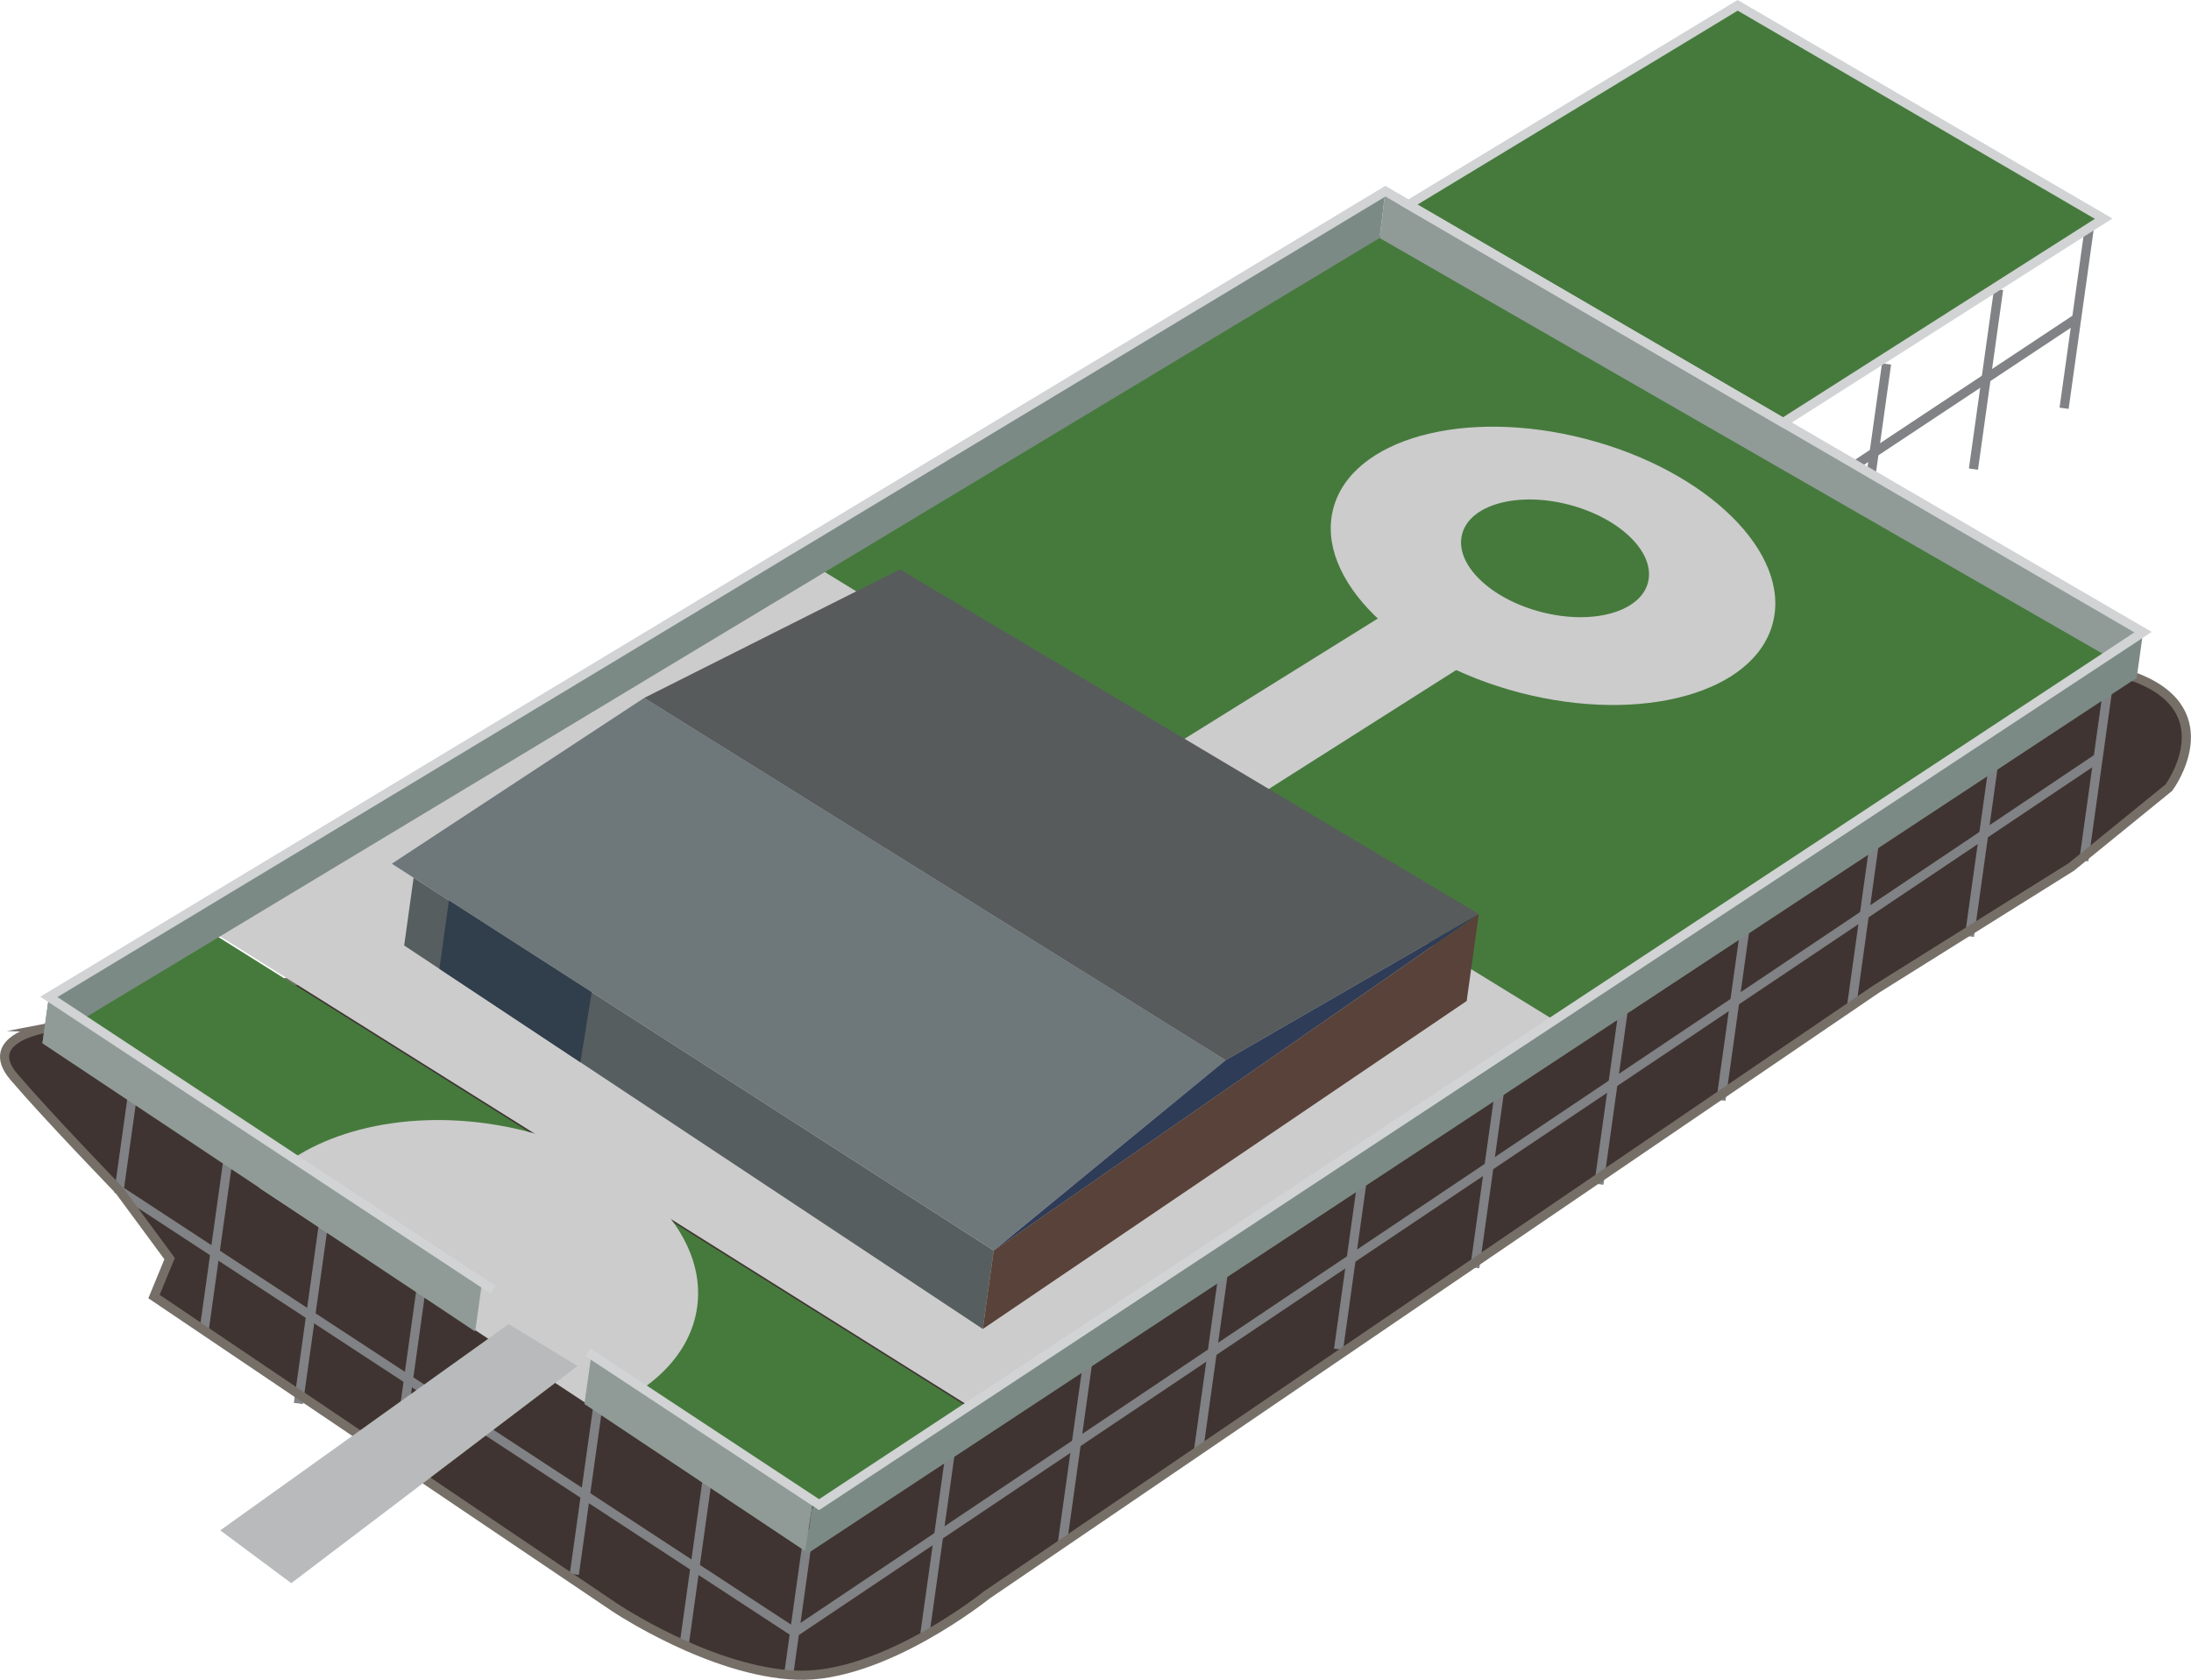 <?xml version="1.0" encoding="UTF-8"?>
<svg id="Layer_2" data-name="Layer 2" xmlns="http://www.w3.org/2000/svg" viewBox="0 0 234.46 179.78">
  <defs>
    <style>
      .cls-1 {
        fill: #6e777a;
      }

      .cls-1, .cls-2, .cls-3, .cls-4, .cls-5, .cls-6, .cls-7, .cls-8, .cls-9, .cls-10, .cls-11, .cls-12 {
        stroke-width: 0px;
      }

      .cls-2 {
        fill: #467a3d;
      }

      .cls-3 {
        fill: #2e3c57;
      }

      .cls-4 {
        fill: #313e4b;
      }

      .cls-5 {
        fill: #575e5f;
      }

      .cls-6 {
        fill: #585b5c;
      }

      .cls-7 {
        fill: #594239;
      }

      .cls-8 {
        fill: #3f3431;
      }

      .cls-9 {
        fill: #ccc;
      }

      .cls-10 {
        fill: #b8babb;
      }

      .cls-11 {
        fill: #909b97;
      }

      .cls-12 {
        fill: #7c8a85;
      }

      .cls-13 {
        stroke: #808285;
      }

      .cls-13, .cls-14, .cls-15 {
        fill: none;
        stroke-miterlimit: 10;
        stroke-width: .98px;
      }

      .cls-14 {
        stroke: #766f68;
      }

      .cls-15 {
        stroke: #d1d3d4;
      }
    </style>
  </defs>
  <g id="Layer_1-2" data-name="Layer 1">
    <g>
      <polygon class="cls-2" points="150.73 21.9 185.95 .57 225.11 23.4 190.81 45.23 150.73 21.9"/>
      <g>
        <path class="cls-8" d="m5.09,110s-7.18,1.04-3.6,5.24c3.58,4.2,11.26,12.13,11.26,12.13l5.4,7.32-1.67,4.06,49.26,33.24s10.32,6.95,19.55,7.28,20.31-8.59,20.31-8.59l95.2-64.85,20.85-13.05,10.44-8.49s5.99-8.07-3.45-11.76c-9.43-3.69-223.56,37.47-223.56,37.47"/>
        <line class="cls-13" x1="45.22" y1="136.79" x2="42.54" y2="156.02"/>
        <line class="cls-13" x1="75.9" y1="156.73" x2="73.22" y2="175.96"/>
        <line class="cls-13" x1="101.67" y1="155.57" x2="98.98" y2="174.81"/>
        <line class="cls-13" x1="116.36" y1="146.01" x2="113.67" y2="165.24"/>
        <line class="cls-13" x1="130.93" y1="136.02" x2="128.25" y2="155.25"/>
        <line class="cls-13" x1="145.93" y1="125.15" x2="143.24" y2="144.39"/>
        <line class="cls-13" x1="160.51" y1="116.43" x2="157.82" y2="135.66"/>
        <line class="cls-13" x1="173.79" y1="107.49" x2="171.1" y2="126.72"/>
        <line class="cls-13" x1="186.85" y1="98.51" x2="184.16" y2="117.74"/>
        <line class="cls-13" x1="200.8" y1="88.58" x2="198.12" y2="107.82"/>
        <line class="cls-13" x1="213.44" y1="80.97" x2="210.75" y2="100.2"/>
        <line class="cls-13" x1="225.67" y1="72.87" x2="222.99" y2="92.11"/>
        <line class="cls-13" x1="223.57" y1="24.45" x2="220.88" y2="43.69"/>
        <line class="cls-13" x1="213.87" y1="30.97" x2="211.18" y2="50.2"/>
        <line class="cls-13" x1="201.88" y1="38.95" x2="199.19" y2="58.18"/>
        <line class="cls-13" x1="64.15" y1="149.24" x2="61.46" y2="168.47"/>
        <line class="cls-13" x1="34.62" y1="130.95" x2="31.93" y2="150.19"/>
        <line class="cls-13" x1="24.5" y1="123.37" x2="21.81" y2="142.6"/>
        <line class="cls-13" x1="86.56" y1="163.71" x2="84.39" y2="179.26"/>
        <polyline class="cls-13" points="224.52 81.1 85.03 174.69 12.75 127.37 14.26 116.56"/>
        <path class="cls-14" d="m5.09,110s-7.18,1.04-3.6,5.24c3.58,4.2,11.26,12.13,11.26,12.13l5.4,7.32-1.67,4.06,49.26,33.24s10.32,6.95,19.55,7.28,20.31-8.59,20.31-8.59l95.2-64.85,20.85-13.05,10.44-8.49s5.99-8.07-3.45-11.76c-9.43-3.69-223.56,37.47-223.56,37.47Z"/>
        <polygon class="cls-2" points="227.8 71.2 146.94 24.74 87.03 61.14 167.79 110.71 227.8 71.2"/>
        <polygon class="cls-9" points="149.02 65.21 122.84 81.5 131.85 86.92 157.85 70.42 149.02 65.21"/>
        <polygon class="cls-11" points="147.63 25.47 224.98 69.94 229.34 67.65 148.25 20.46 147.63 25.47"/>
        <polygon class="cls-9" points="23.02 99.87 106.7 152.35 168.31 110.4 86.58 60.18 23.02 99.87"/>
        <polygon class="cls-2" points="5.09 110 88.77 162.48 105.6 151.85 21.92 99.37 5.09 110"/>
        <path class="cls-9" d="m27.76,127.12c4.51-5.41,13.98-8.34,24.35-6.89,13.67,1.91,23.74,10.71,22.49,19.66-.69,4.97-4.74,8.95-10.55,11.16"/>
        <polygon class="cls-12" points="4.54 111.65 147.63 25.47 148.25 20.46 5.23 106.68 4.54 111.65"/>
        <polygon class="cls-5" points="44.26 93.93 43.25 101.18 105.17 142.22 106.34 133.83 44.26 93.93"/>
        <polygon class="cls-1" points="41.93 92.43 106.34 133.82 131.15 113.46 68.93 74.69 41.93 92.43"/>
        <polygon class="cls-6" points="68.93 74.69 96.31 60.93 158.25 97.81 131.15 113.46 68.93 74.69"/>
        <polygon class="cls-3" points="106.34 133.83 158.25 97.81 131.15 113.46 106.34 133.83"/>
        <polygon class="cls-7" points="105.17 142.22 156.95 107.12 158.25 97.81 106.34 133.82 105.17 142.22"/>
        <polygon class="cls-4" points="48.04 96.36 47.02 103.68 62.11 113.68 63.32 106.18 48.04 96.36"/>
        <polygon class="cls-11" points="5.23 106.68 4.54 111.65 50.85 142.49 51.58 137.24 5.23 106.68"/>
        <path class="cls-9" d="m189.71,66.67c-1.95,7.5-14.06,10.83-27.05,7.46-12.99-3.38-21.94-12.2-19.99-19.69,1.95-7.5,14.06-10.84,27.05-7.46,12.99,3.38,21.94,12.2,19.99,19.69"/>
        <path class="cls-2" d="m176.35,62.34c-.82,3.17-5.95,4.58-11.44,3.15-5.49-1.43-9.28-5.16-8.45-8.33.83-3.17,5.95-4.58,11.44-3.15,5.49,1.43,9.28,5.16,8.45,8.33"/>
        <polygon class="cls-12" points="86.19 166.4 228.65 72.54 229.33 67.65 86.88 161.43 86.19 166.4"/>
        <polygon class="cls-11" points="63.24 145.29 62.54 150.25 86.16 165.99 86.95 160.93 63.24 145.29"/>
        <polygon class="cls-10" points="54.43 141.7 23.57 163.77 31.17 169.42 61.8 146.18 54.43 141.7"/>
        <line class="cls-13" x1="198.57" y1="49.75" x2="222.23" y2="34.07"/>
        <polyline class="cls-15" points="62.91 144.71 87.65 161.02 107.3 148.07 229.33 67.65 148.25 20.46 23.62 95.59 5.23 106.68 52.75 138.01"/>
        <polygon class="cls-15" points="150.73 21.9 185.95 .57 225.11 23.4 190.81 45.23 150.73 21.9"/>
      </g>
    </g>
  </g>
</svg>
